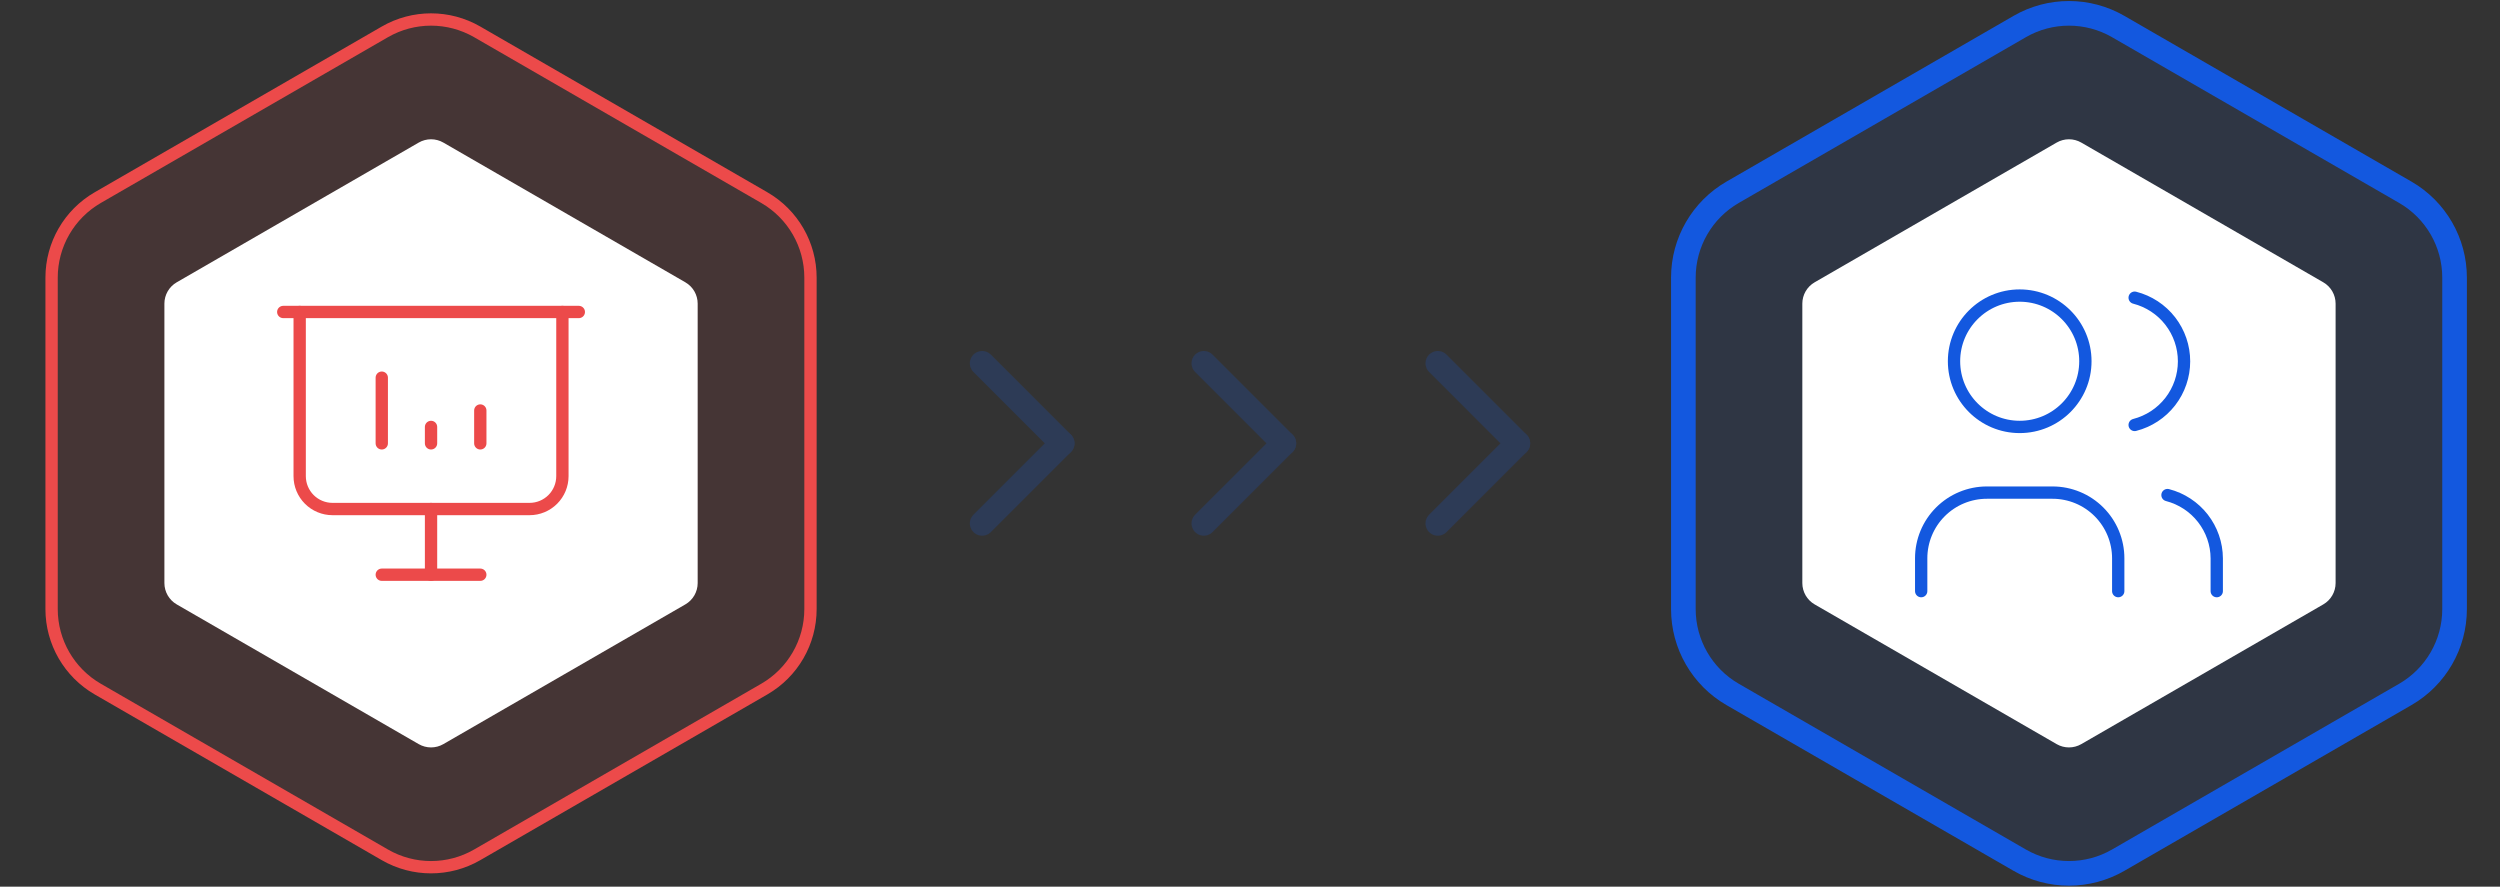 <svg width="203" height="72" viewBox="0 0 203 72" fill="none" xmlns="http://www.w3.org/2000/svg">
<rect x="0" y="0" width="203" height="72" fill="#333333" stroke="none"/>
<g opacity="0.2">
<path d="M79.75 42.5L86.25 36" stroke="#1358DF" stroke-width="2" stroke-linecap="round" stroke-linejoin="round"/>
<path d="M79.75 29.5L86.25 36" stroke="#1358DF" stroke-width="2" stroke-linecap="round" stroke-linejoin="round"/>
<path d="M97.75 42.5L104.25 36" stroke="#1358DF" stroke-width="2" stroke-linecap="round" stroke-linejoin="round"/>
<path d="M97.75 29.5L104.25 36" stroke="#1358DF" stroke-width="2" stroke-linecap="round" stroke-linejoin="round"/>
<path d="M116.75 42.5L123.25 36" stroke="#1358DF" stroke-width="2" stroke-linecap="round" stroke-linejoin="round"/>
<path d="M116.75 29.5L123.25 36" stroke="#1358DF" stroke-width="2" stroke-linecap="round" stroke-linejoin="round"/>
</g>
<path d="M172 2.155C169.525 0.726 166.475 0.726 164 2.155L140.689 15.613C138.214 17.042 136.689 19.683 136.689 22.541V49.459C136.689 52.317 138.214 54.958 140.689 56.387L164 69.845C166.475 71.274 169.525 71.274 172 69.845L195.311 56.387C197.786 54.958 199.311 52.317 199.311 49.459V22.541C199.311 19.683 197.786 17.042 195.311 15.613L172 2.155Z" fill="#1358DF" fill-opacity="0.1" stroke="#1358DF" stroke-width="2"/>
<path d="M38.75 2.588C36.429 1.248 33.571 1.248 31.25 2.588L7.939 16.046C5.619 17.386 4.189 19.862 4.189 22.541V49.459C4.189 52.138 5.619 54.614 7.939 55.954L31.25 69.412C33.571 70.752 36.429 70.752 38.75 69.412L62.061 55.954C64.381 54.614 65.811 52.138 65.811 49.459V22.541C65.811 19.862 64.381 17.386 62.061 16.046L38.75 2.588Z" fill="#EC4A4A" fill-opacity="0.1" stroke="#EC4A4A"/>
<path d="M167 11.577C167.619 11.22 168.381 11.22 169 11.577L188.651 22.923C189.269 23.28 189.651 23.94 189.651 24.655V47.345C189.651 48.06 189.269 48.72 188.651 49.077L169 60.423C168.381 60.78 167.619 60.78 167 60.423L147.349 49.077C146.731 48.72 146.349 48.06 146.349 47.345V24.655C146.349 23.94 146.731 23.28 147.349 22.923L167 11.577Z" fill="white"/>
<path d="M34 11.577C34.619 11.22 35.381 11.22 36 11.577L55.651 22.923C56.269 23.28 56.651 23.94 56.651 24.655V47.345C56.651 48.06 56.269 48.72 55.651 49.077L36 60.423C35.381 60.78 34.619 60.78 34 60.423L14.349 49.077C13.731 48.72 13.349 48.06 13.349 47.345V24.655C13.349 23.94 13.731 23.28 14.349 22.923L34 11.577Z" fill="white"/>
<path d="M31 36V30.667" stroke="#EC4A4A" stroke-linecap="round" stroke-linejoin="round"/>
<path d="M39 36V33.333" stroke="#EC4A4A" stroke-linecap="round" stroke-linejoin="round"/>
<path d="M35 36V34.667" stroke="#EC4A4A" stroke-linecap="round" stroke-linejoin="round"/>
<path d="M23 25.333H47" stroke="#EC4A4A" stroke-linecap="round" stroke-linejoin="round"/>
<path d="M24.334 25.333V38.666C24.334 39.374 24.615 40.052 25.115 40.552C25.615 41.052 26.293 41.333 27.001 41.333H43.001C43.708 41.333 44.386 41.052 44.886 40.552C45.386 40.052 45.667 39.374 45.667 38.666V25.333" stroke="#EC4A4A" stroke-linecap="round" stroke-linejoin="round"/>
<path d="M35 41.333V46.666" stroke="#EC4A4A" stroke-linecap="round" stroke-linejoin="round"/>
<path d="M31 46.667H39" stroke="#EC4A4A" stroke-linecap="round" stroke-linejoin="round"/>
<path d="M163.999 34.667C166.945 34.667 169.333 32.279 169.333 29.333C169.333 26.388 166.945 24 163.999 24C161.054 24 158.666 26.388 158.666 29.333C158.666 32.279 161.054 34.667 163.999 34.667Z" stroke="#1358DF" stroke-linecap="round" stroke-linejoin="round"/>
<path d="M156 48V45.333C156 43.919 156.562 42.562 157.562 41.562C158.562 40.562 159.919 40 161.333 40H166.667C168.081 40 169.438 40.562 170.438 41.562C171.438 42.562 172 43.919 172 45.333V48" stroke="#1358DF" stroke-linecap="round" stroke-linejoin="round"/>
<path d="M173.334 24.173C174.481 24.467 175.498 25.134 176.224 26.069C176.95 27.005 177.344 28.155 177.344 29.34C177.344 30.524 176.95 31.674 176.224 32.61C175.498 33.545 174.481 34.212 173.334 34.506" stroke="#1358DF" stroke-linecap="round" stroke-linejoin="round"/>
<path d="M180 48V45.334C179.993 44.156 179.597 43.015 178.874 42.086C178.15 41.157 177.14 40.495 176 40.2" stroke="#1358DF" stroke-linecap="round" stroke-linejoin="round"/>
</svg>

